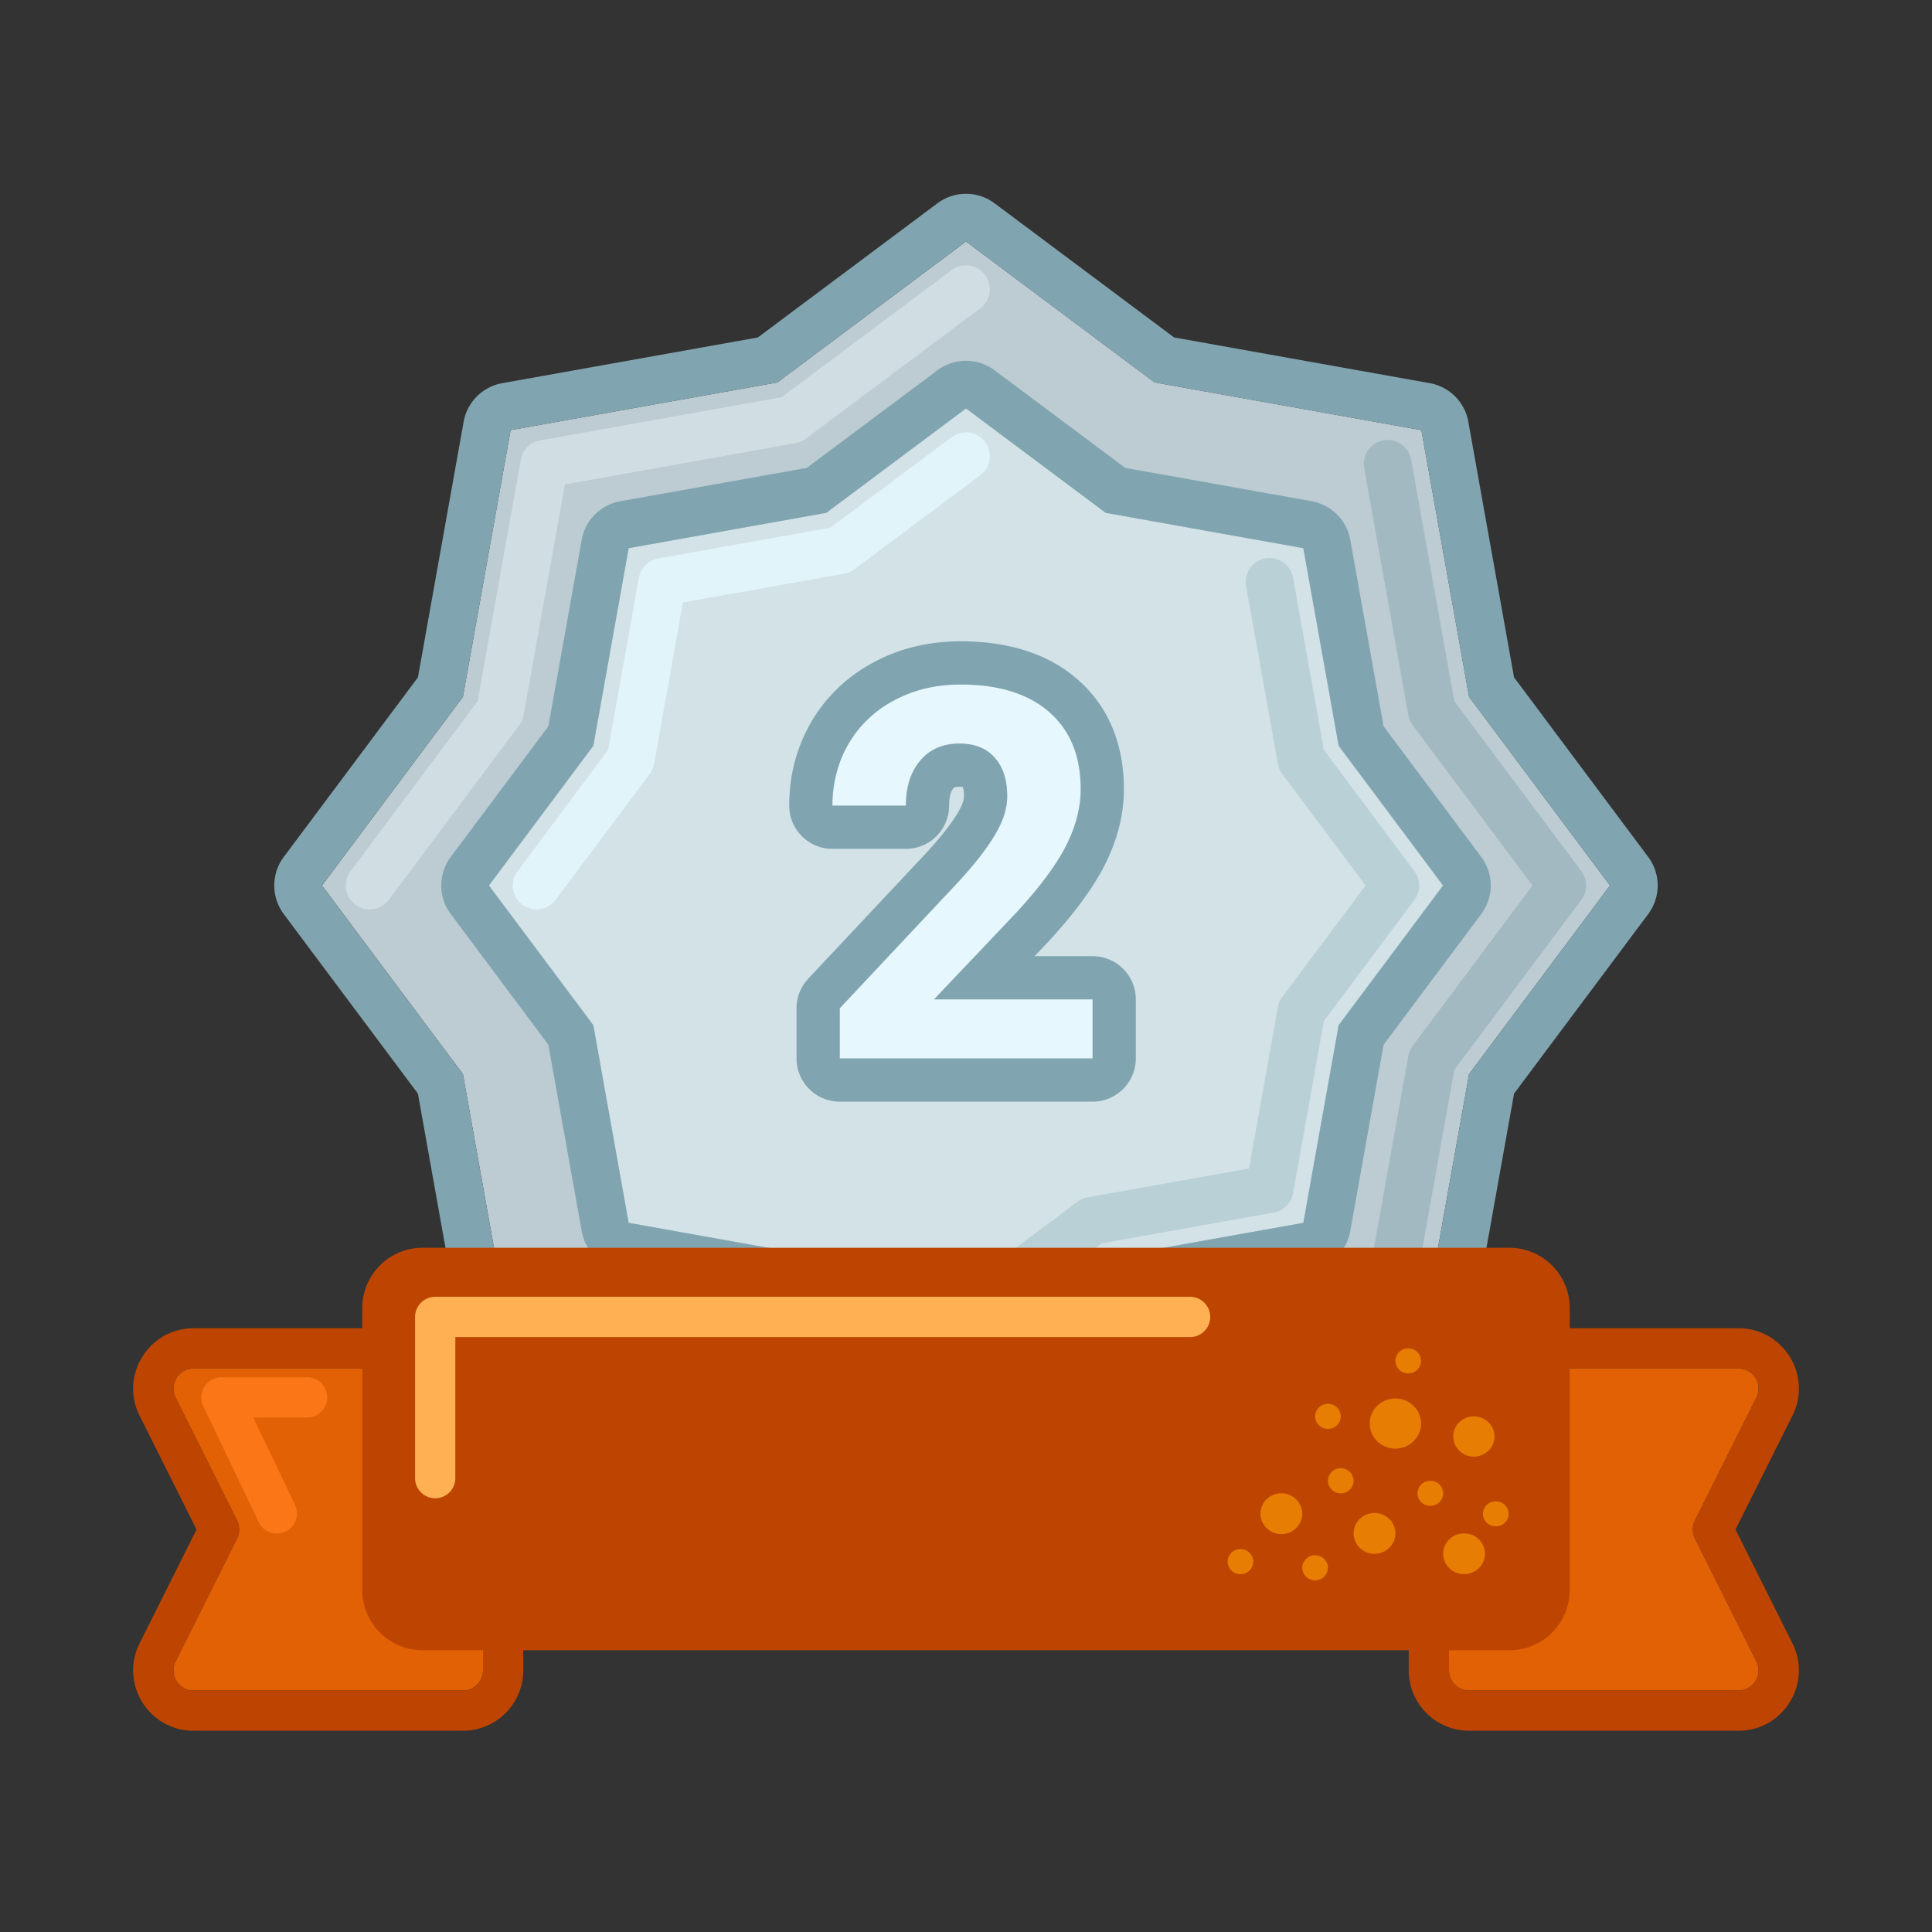 <?xml version="1.0" standalone="no"?><!DOCTYPE svg PUBLIC "-//W3C//DTD SVG 1.1//EN" "http://www.w3.org/Graphics/SVG/1.1/DTD/svg11.dtd"><svg t="1720597801416" class="icon" viewBox="0 0 1024 1024" version="1.1" xmlns="http://www.w3.org/2000/svg" p-id="1601" xmlns:xlink="http://www.w3.org/1999/xlink" width="48" height="48"><rect x="0" y="0" width="1024" height="1024" fill="#333333" stroke="none"/><path d="M245.355 369.355L170.667 469.333l74.688 99.979 25.28 141.387 141.387 25.28L512 810.667l99.979-74.688 141.376-25.28 25.28-141.387L853.333 469.333l-74.688-99.979-25.28-141.376-141.387-25.28L512 128l-99.979 74.688-141.387 25.28-25.28 141.387z" fill="#BCCCD2" p-id="1602"></path><path d="M150.4 484.469a25.28 25.28 0 0 1 0-30.261l71.115-95.189 24.224-135.488a25.28 25.28 0 0 1 20.437-20.437l135.499-24.235 95.189-71.115a25.28 25.28 0 0 1 30.261 0l95.179 71.115 135.499 24.224a25.28 25.28 0 0 1 20.437 20.448l24.235 135.488 71.104 95.189a25.28 25.28 0 0 1 0 30.261l-71.104 95.179-24.235 135.499a25.28 25.28 0 0 1-20.437 20.437L622.293 759.819l-95.179 71.104a25.28 25.28 0 0 1-30.261 0l-95.189-71.104-135.488-24.235a25.28 25.28 0 0 1-20.437-20.437l-24.235-135.499L150.4 484.48z m94.944 84.843l25.28 141.387 141.397 25.28L511.989 810.667l99.979-74.688 141.387-25.28 25.28-141.387L853.323 469.333l-74.688-99.968-25.28-141.387-141.387-25.28L511.989 128l-99.968 74.699-141.387 25.28-25.28 141.387L170.645 469.333l74.688 99.979z" fill="#81A5B0" p-id="1603"></path><path d="M733.248 233.408a12.64 12.64 0 0 1 14.677 10.219l22.88 127.968 67.371 90.176c3.349 4.48 3.349 10.645 0 15.125l-67.371 90.176-22.88 127.968c-0.939 5.205-5.013 9.28-10.219 10.219l-127.968 22.88-90.176 67.371a12.64 12.64 0 1 1-15.136-20.256l92.576-69.152c1.568-1.173 3.403-1.973 5.333-2.325l122.24-21.856 21.867-122.24c0.352-1.941 1.141-3.765 2.315-5.344l63.509-85.013-63.509-84.992a12.64 12.64 0 0 1-2.315-5.333l-23.413-130.923a12.64 12.64 0 0 1 10.219-14.667z" fill="#A2B9C1" p-id="1604"></path><path d="M522.112 145.728a12.64 12.64 0 0 1-2.56 17.685l-92.565 69.163c-1.579 1.173-3.413 1.973-5.344 2.315l-122.24 21.867-21.867 122.24a12.629 12.629 0 0 1-2.315 5.333l-69.163 92.576a12.64 12.64 0 1 1-20.256-15.136l67.371-90.165 22.891-127.979c0.928-5.205 5.013-9.28 10.208-10.208l127.968-22.891 90.176-67.371a12.64 12.64 0 0 1 17.696 2.56z" fill="#D0DEE3" p-id="1605"></path><path d="M314.475 395.285l-55.328 74.059 55.328 74.048 18.731 104.736 104.725 18.72 74.059 55.328 74.048-55.317 104.736-18.731 18.72-104.736 55.328-74.048-55.317-74.059-18.731-104.725-104.736-18.731L512 216.501l-74.059 55.328-104.725 18.731-18.731 104.725z" fill="#D2E2E7" p-id="1606"></path><path d="M238.901 484.469a25.28 25.28 0 0 1 0-30.272l51.744-69.259 17.675-98.837a25.28 25.28 0 0 1 20.437-20.437l98.848-17.685 69.259-51.733a25.28 25.28 0 0 1 30.261 0l69.269 51.733 98.837 17.675a25.28 25.28 0 0 1 20.437 20.448l17.675 98.837 51.755 69.259a25.28 25.28 0 0 1 0 30.261l-51.755 69.269-17.675 98.837a25.28 25.28 0 0 1-20.437 20.437l-98.837 17.675-69.259 51.755a25.28 25.28 0 0 1-30.272 0l-69.259-51.755-98.848-17.675a25.28 25.28 0 0 1-20.437-20.437l-17.675-98.837-51.733-69.259z m75.584 58.923l18.731 104.725 104.725 18.731L512 722.176l74.059-55.328 104.725-18.731 18.731-104.736L764.843 469.333l-55.328-74.059-18.731-104.725-104.725-18.731L512 216.491l-74.059 55.328-104.725 18.731-18.731 104.725L259.157 469.333l55.328 74.059z" fill="#81A5B0" p-id="1607"></path><path d="M670.677 295.979a12.64 12.64 0 0 1 14.667 10.219l16.331 91.307 48 64.256c3.36 4.491 3.36 10.645 0 15.147l-48 64.245-16.32 91.307c-0.939 5.216-5.013 9.291-10.229 10.219l-91.307 16.331-64.256 48a12.64 12.64 0 0 1-15.136-20.245l66.656-49.803c1.568-1.173 3.403-1.963 5.333-2.315l85.589-15.307 15.307-85.579c0.352-1.941 1.141-3.765 2.315-5.344l44.149-59.093-44.149-59.072a12.64 12.64 0 0 1-2.315-5.344l-16.853-94.261a12.64 12.64 0 0 1 10.219-14.667z" fill="#BAD0D7" p-id="1608"></path><path d="M522.123 234.208a12.64 12.64 0 0 1-2.56 17.707l-66.656 49.781c-1.579 1.173-3.413 1.973-5.333 2.325l-85.6 15.296-15.296 85.589a12.629 12.629 0 0 1-2.325 5.344l-49.792 66.645a12.64 12.64 0 1 1-20.256-15.125l48-64.256 16.331-91.307c0.939-5.216 5.013-9.291 10.219-10.229l91.307-16.32 64.267-48a12.64 12.64 0 0 1 17.696 2.56z" fill="#E1F4FA" p-id="1609"></path><path d="M125.611 805.899l-32.565-65.131A10.667 10.667 0 0 1 102.592 725.333H245.333a10.667 10.667 0 0 1 10.667 10.667v149.333a10.667 10.667 0 0 1-10.667 10.667H102.592a10.667 10.667 0 0 1-9.547-15.435l32.565-65.131a10.667 10.667 0 0 0 0-9.536zM898.379 805.899l32.565-65.131A10.667 10.667 0 0 0 921.408 725.333H778.667a10.667 10.667 0 0 0-10.667 10.667v149.333a10.667 10.667 0 0 0 10.667 10.667h142.741a10.667 10.667 0 0 0 9.536-15.435l-32.565-65.131a10.667 10.667 0 0 1 0-9.536z" fill="#E16104" p-id="1610"></path><path d="M104.16 810.667l-30.187-60.352C63.349 729.035 78.827 704 102.613 704H245.333a32 32 0 0 1 32 32v149.333a32 32 0 0 1-32 32H102.603c-23.787 0-39.253-25.035-28.619-46.315L104.16 810.667z m2.379 4.757v0.011l9.547-4.768-9.547 4.768zM919.861 810.667l30.187-60.352c10.635-21.28-4.843-46.315-28.629-46.315H778.667a32 32 0 0 0-32 32v149.333a32 32 0 0 0 32 32h142.741c23.787 0 39.253-25.035 28.619-46.315L919.851 810.667z m11.093-69.899l-32.555 65.131a10.667 10.667 0 0 0 0 9.536l32.555 65.131A10.667 10.667 0 0 1 921.419 896H778.667a10.667 10.667 0 0 1-10.667-10.667V736a10.667 10.667 0 0 1 10.667-10.667h142.741a10.667 10.667 0 0 1 9.536 15.435z m-837.899 0l32.565 65.131a10.667 10.667 0 0 1 0 9.536l-32.565 65.131A10.667 10.667 0 0 0 102.613 896H245.333a10.667 10.667 0 0 0 10.667-10.667V736a10.667 10.667 0 0 0-10.667-10.667H102.603a10.667 10.667 0 0 0-9.547 15.435z" fill="#BD4501" p-id="1611"></path><path d="M108.309 734.976a10.667 10.667 0 0 1 9.024-4.971h45.333a10.667 10.667 0 1 1 0 21.333h-28.405l22.027 46.059a10.667 10.667 0 1 1-19.243 9.205l-29.333-61.333a10.667 10.667 0 0 1 0.597-10.293z" fill="#FA7616" p-id="1612"></path><path d="M810.667 842.667V693.333a10.667 10.667 0 0 0-10.667-10.667H224a10.667 10.667 0 0 0-10.667 10.667v149.333a10.667 10.667 0 0 0 10.667 10.667h576a10.667 10.667 0 0 0 10.667-10.667z" fill="#FF8B04" p-id="1613"></path><path d="M832 693.333v149.333a32 32 0 0 1-32 32H224a32 32 0 0 1-32-32V693.333a32 32 0 0 1 32-32h576a32 32 0 0 1 32 32z m-21.333 0v149.333a10.667 10.667 0 0 1-10.667 10.667H224a10.667 10.667 0 0 1-10.667-10.667V693.333a10.667 10.667 0 0 1 10.667-10.667h576a10.667 10.667 0 0 1 10.667 10.667z" fill="#BD4501" p-id="1614"></path><path d="M220 698.005a10.667 10.667 0 0 1 10.667-10.667h400a10.667 10.667 0 1 1 0 21.333h-389.333v74.667a10.667 10.667 0 1 1-21.333 0v-85.333z" fill="#FFB053" p-id="1615"></path><path d="M781.184 772.053a10.805 10.805 0 0 1-10.933-10.667c0-5.899 4.907-10.677 10.933-10.677 6.048 0 10.944 4.779 10.944 10.667 0 5.899-4.907 10.667-10.944 10.667zM739.584 767.787c-7.509 0-13.6-5.941-13.6-13.28 0-7.328 6.08-13.269 13.6-13.269 7.509 0 13.6 5.941 13.6 13.28 0 7.328-6.08 13.269-13.6 13.269zM758.112 798.123a6.72 6.72 0 0 1-6.795-6.635 6.72 6.72 0 0 1 6.795-6.635 6.72 6.72 0 0 1 6.805 6.635 6.72 6.72 0 0 1-6.805 6.635zM746.389 727.936a6.72 6.72 0 0 1-6.805-6.635 6.72 6.72 0 0 1 6.805-6.635 6.72 6.72 0 0 1 6.795 6.635 6.72 6.72 0 0 1-6.795 6.635zM710.635 791.488a6.72 6.72 0 0 1-6.805-6.635 6.72 6.72 0 0 1 6.805-6.635 6.72 6.72 0 0 1 6.805 6.635 6.72 6.72 0 0 1-6.805 6.635zM703.84 757.344a6.72 6.72 0 0 1-6.795-6.635 6.72 6.72 0 0 1 6.795-6.635 6.72 6.72 0 0 1 6.805 6.635 6.72 6.72 0 0 1-6.805 6.635zM657.472 834.325a6.72 6.72 0 0 1-6.805-6.635 6.72 6.72 0 0 1 6.805-6.635 6.72 6.72 0 0 1 6.795 6.635 6.72 6.72 0 0 1-6.795 6.635zM792.8 808.992a6.72 6.72 0 0 1-6.805-6.635 6.72 6.72 0 0 1 6.805-6.635 6.72 6.72 0 0 1 6.805 6.635 6.72 6.72 0 0 1-6.805 6.635zM728.512 823.531a10.933 10.933 0 0 1-11.072-10.805c0-5.963 4.96-10.795 11.072-10.795s11.072 4.832 11.072 10.795c0 5.973-4.96 10.805-11.072 10.805zM776 834.325a10.933 10.933 0 0 1-11.072-10.795c0-5.973 4.949-10.805 11.061-10.805 6.123 0 11.072 4.843 11.072 10.805 0 5.963-4.96 10.795-11.072 10.795zM679.157 813.088a10.933 10.933 0 0 1-11.072-10.795c0-5.973 4.96-10.805 11.072-10.805s11.072 4.843 11.072 10.805c0 5.963-4.96 10.795-11.072 10.795zM697.035 837.6a6.72 6.72 0 0 1-6.805-6.635 6.72 6.72 0 0 1 6.805-6.635 6.72 6.72 0 0 1 6.795 6.635 6.72 6.72 0 0 1-6.795 6.635z" fill="#E77D02" p-id="1616"></path><path d="M579.093 560.992H445.099V534.4l63.243-67.403c8.683-9.493 15.083-17.771 19.2-24.843 4.203-7.072 6.304-13.781 6.304-20.139 0-8.672-2.187-15.477-6.581-20.405-4.373-5.013-10.645-7.52-18.795-7.52-8.768 0-15.701 3.051-20.8 9.131-5.013 6.005-7.531 13.92-7.531 23.765h-38.933c0-11.904 2.827-22.773 8.459-32.629a60.107 60.107 0 0 1 24.171-23.083c10.379-5.643 22.155-8.459 35.307-8.459 20.139 0 35.755 4.832 46.859 14.496 11.189 9.664 16.779 23.317 16.779 40.949 0 9.664-2.507 19.52-7.52 29.547-5.013 10.016-13.6 21.696-25.771 35.029L495.04 529.707h84.043v31.285z" fill="#E6F7FD" p-id="1617"></path><path d="M602.005 560.992a22.912 22.912 0 0 1-22.912 22.912H445.099a22.912 22.912 0 0 1-22.912-22.912V534.4c0-5.824 2.219-11.424 6.197-15.68l63.147-67.285c8.064-8.832 13.248-15.723 16.203-20.8l0.107-0.181c2.709-4.555 3.093-7.243 3.093-8.427a15.381 15.381 0 0 0-0.64-4.885 10.827 10.827 0 0 0-1.824-0.128 6.645 6.645 0 0 0-2.571 0.352 0.971 0.971 0 0 0-0.224 0.128 2.901 2.901 0 0 0-0.448 0.448c-0.747 0.907-2.176 3.179-2.176 9.056a22.912 22.912 0 0 1-22.912 22.912h-38.933a22.912 22.912 0 0 1-22.912-22.912c0-15.701 3.765-30.528 11.488-44.011l0.075-0.139a82.987 82.987 0 0 1 33.109-31.744c14.08-7.637 29.664-11.2 46.176-11.2 23.616 0 45.28 5.675 61.867 20.107 17.173 14.859 24.683 35.392 24.683 58.261 0 13.749-3.584 27.083-9.931 39.787-6.357 12.693-16.512 26.165-29.355 40.235l-0.299 0.32-7.755 8.181h30.741c12.651 0 22.912 10.251 22.912 22.912v31.285zM495.04 529.707l44.448-46.859c12.16-13.333 20.757-25.013 25.771-35.04s7.52-19.872 7.52-29.547c0-17.621-5.589-31.275-16.779-40.939-11.093-9.675-26.72-14.507-46.859-14.507-13.163 0-24.928 2.827-35.307 8.459a60.085 60.085 0 0 0-28.693 32.811 66.133 66.133 0 0 0-3.936 22.912h38.933c0-9.845 2.507-17.771 7.52-23.765 5.099-6.08 12.043-9.131 20.811-9.131 8.149 0 14.411 2.507 18.795 7.52 4.384 4.928 6.581 11.733 6.581 20.405 0 6.357-2.101 13.067-6.315 20.139-4.117 7.072-10.517 15.36-19.2 24.843L445.099 534.4v26.581H579.093V529.707h-84.053z" fill="#81A5B0" p-id="1618"></path></svg>